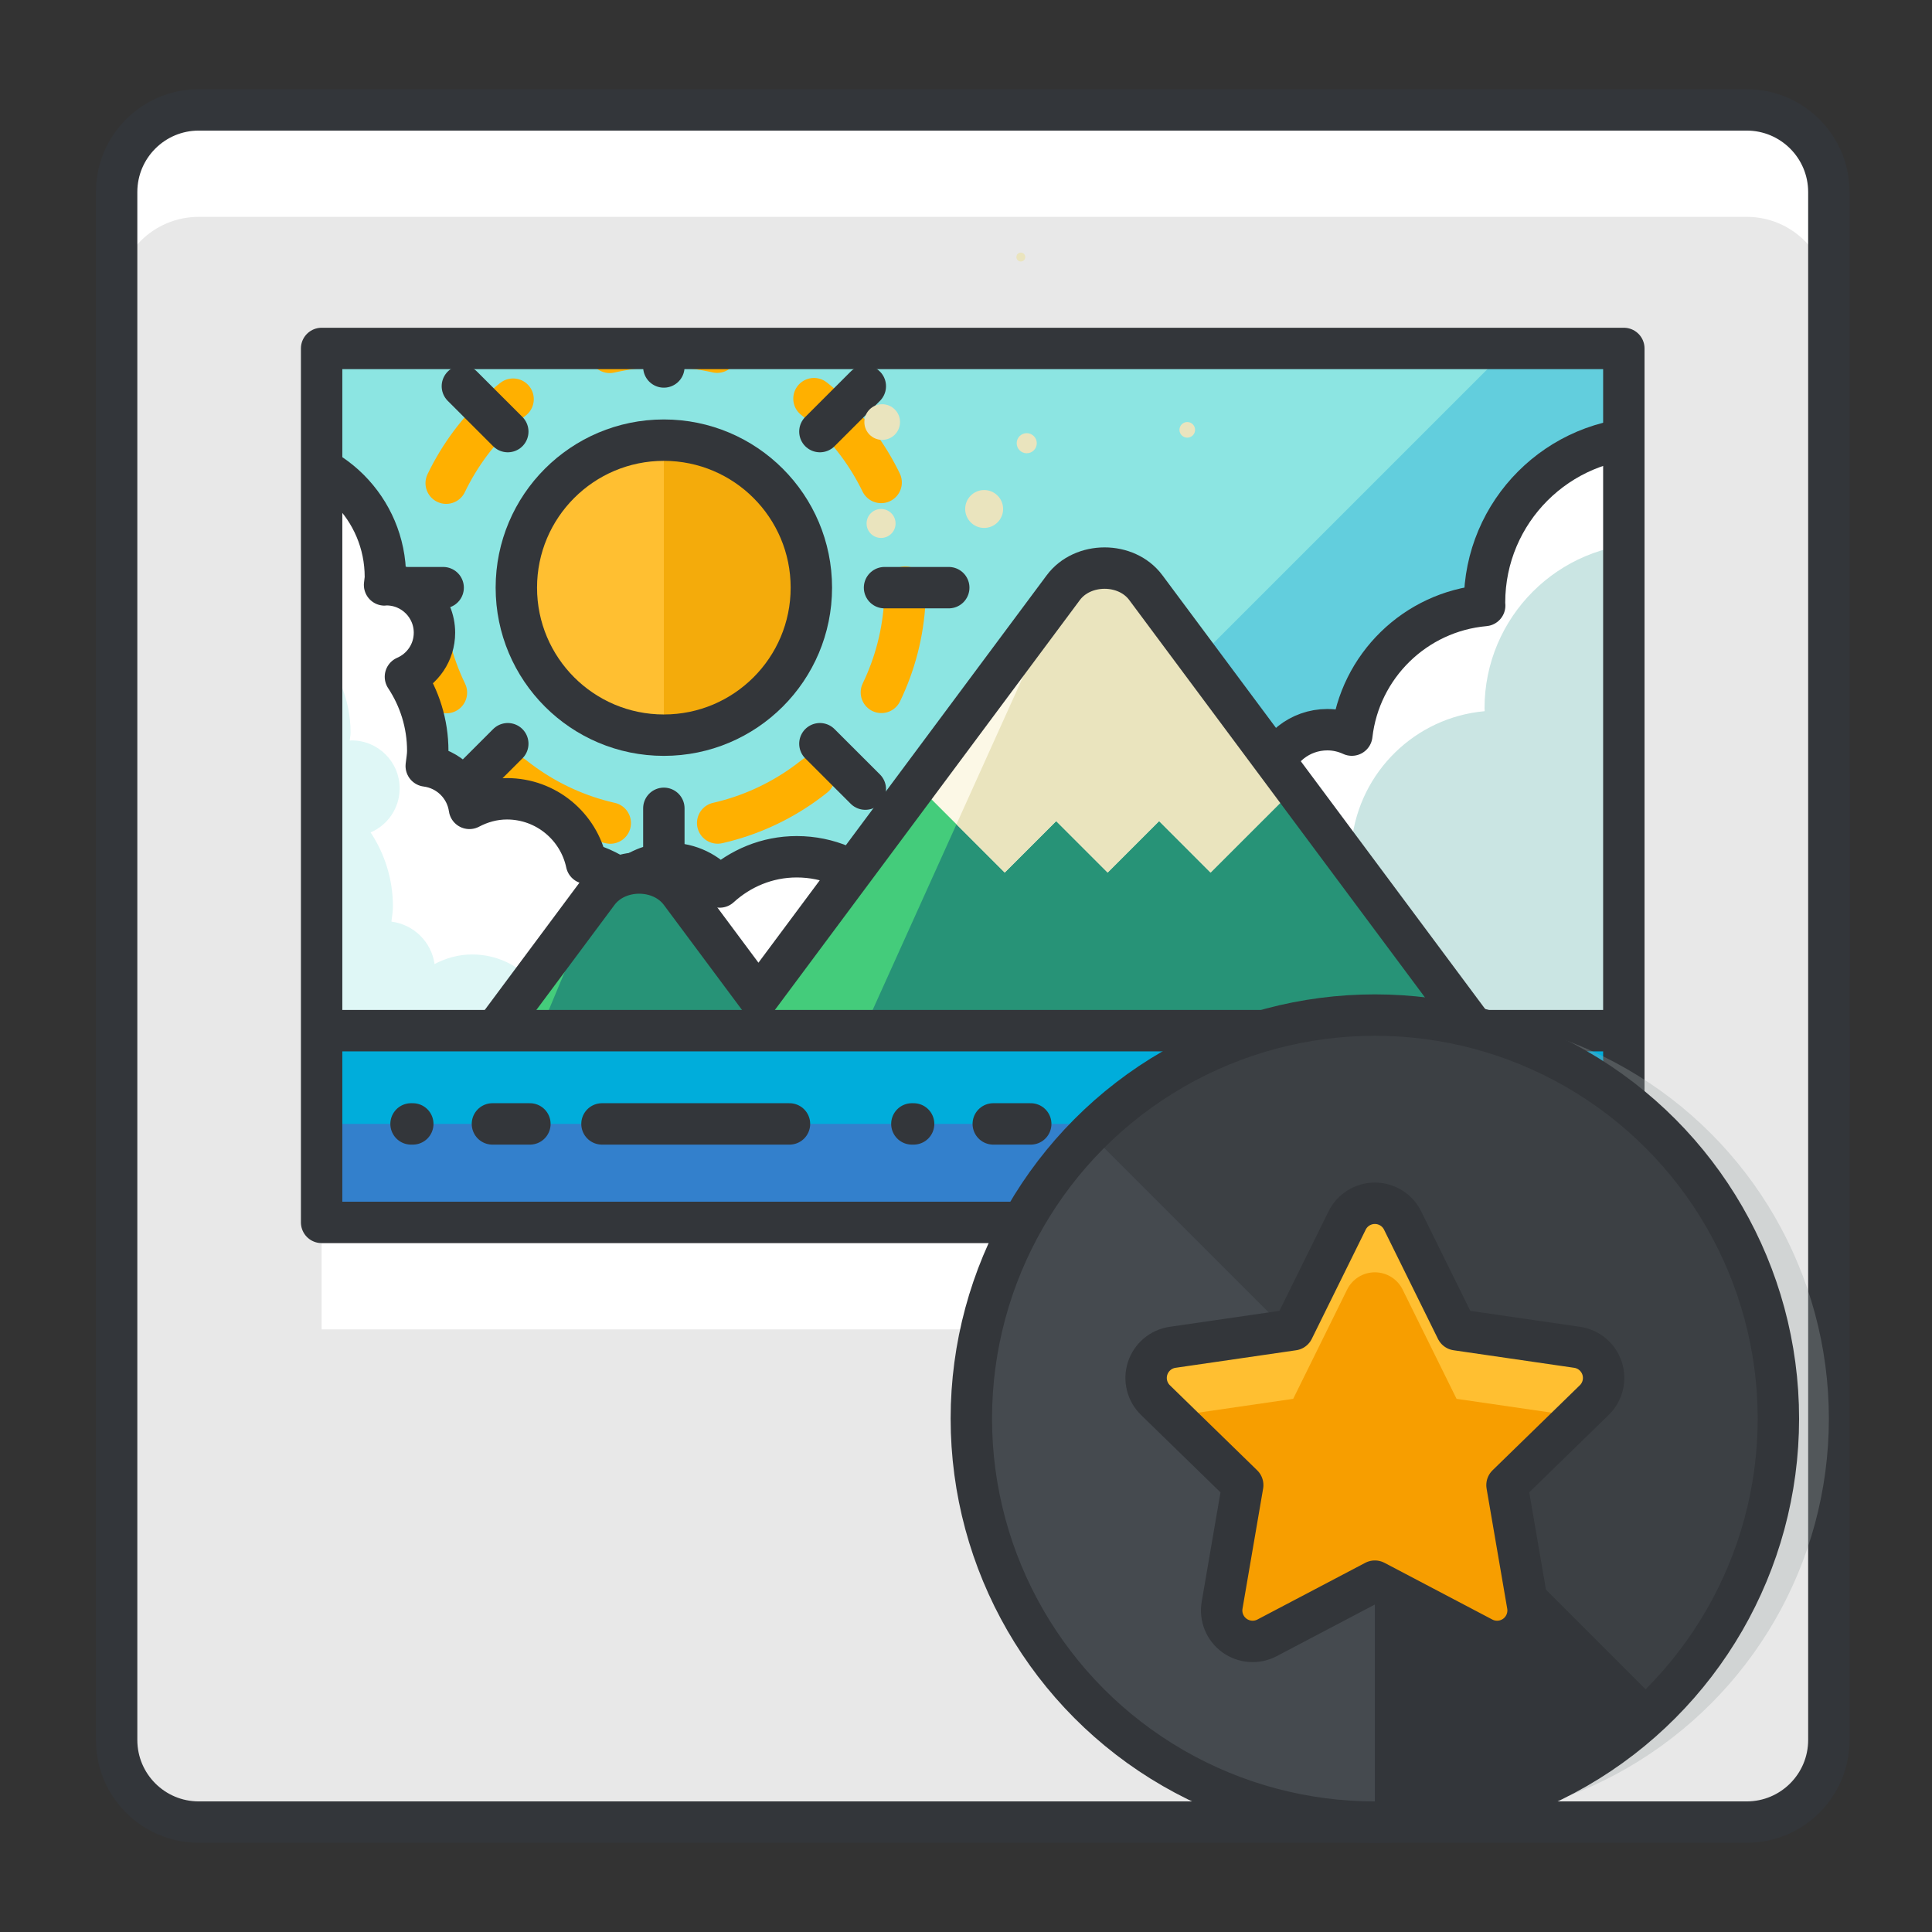 <?xml version="1.0" encoding="utf-8"?>
<!-- Generator: Adobe Illustrator 16.0.0, SVG Export Plug-In . SVG Version: 6.00 Build 0)  -->
<!DOCTYPE svg PUBLIC "-//W3C//DTD SVG 1.1//EN" "http://www.w3.org/Graphics/SVG/1.1/DTD/svg11.dtd">
<svg version="1.1" id="Layer_1" xmlns="http://www.w3.org/2000/svg" xmlns:xlink="http://www.w3.org/1999/xlink" x="0px" y="0px"
	 width="140px" height="140px" viewBox="0 0 140 140" style="enable-background:new 0 0 140 140;" xml:space="preserve">
<rect x="0" y="0" width="140" height="140" fill="#333333" stroke="none"/>
<style type="text/css">
<![CDATA[
	.st0{fill:#7A62F4;}
	.st1{fill:#7A8A91;}
	.st2{fill:#AA3154;}
	.st3{fill:#474B4F;}
	.st4{fill:#474C51;}
	.st5{fill:#477184;}
	.st6{fill:#AA8D5E;}
	.st7{fill:#AAF789;}
	.st8{fill:#7BE6FF;}
	.st9{fill:#7C66D8;}
	.st10{fill:#7CC0D8;}
	.st11{fill:#495359;}
	.st12{fill:#49DB7A;}
	.st13{fill:#49E500;}
	.st14{fill:#7DA8AA;}
	
		.st15{fill:none;stroke:#7C9199;stroke-width:3;stroke-linecap:round;stroke-linejoin:round;stroke-miterlimit:10;stroke-dasharray:5;}
	.st16{fill:#AD9F7F;}
	.st17{fill:none;stroke:#D3ECEF;stroke-linecap:round;stroke-linejoin:round;stroke-miterlimit:10;}
	.st18{fill:none;stroke:#C42323;stroke-width:3;stroke-linecap:round;stroke-linejoin:round;stroke-miterlimit:10;}
	.st19{fill:#AE52FF;}
	.st20{fill:#10DEF9;}
	.st21{fill:none;stroke:#267DC4;stroke-width:3;stroke-linecap:round;stroke-linejoin:round;stroke-miterlimit:10;}
	.st22{fill:#1162BA;}
	.st23{fill:#E02F2F;}
	.st24{fill:#E05368;}
	.st25{fill:#AFBFCE;}
	.st26{fill:#AFC8DD;}
	.st27{fill:#E0CC77;}
	.st28{fill:#1247B2;}
	.st29{fill:#E0DECE;}
	.st30{fill:#E0FF9C;}
	.st31{fill:none;stroke:#E21A32;stroke-linecap:round;stroke-linejoin:round;stroke-miterlimit:10;}
	.st32{fill:#13D626;}
	.st33{fill:#E2823B;}
	.st34{fill:#1462EF;}
	.st35{fill:#14B0ED;}
	.st36{fill:#1576EA;}
	.st37{fill:#15BDFF;}
	.st38{fill:#1613A5;}
	.st39{fill:#4A5056;}
	.st40{fill:#E55166;}
	.st41{fill:#E55A6B;}
	.st42{fill:#E56171;}
	.st43{fill:none;stroke:#79CC7E;stroke-width:2;stroke-linecap:round;stroke-linejoin:round;stroke-miterlimit:10;}
	.st44{fill:#4B6466;}
	.st45{opacity:0.4;fill:#79CC7E;}
	.st46{fill:#E6F1F4;}
	.st47{fill:#E6F2FC;}
	.st48{fill:#4C6362;}
	.st49{fill:#18AA67;}
	.st50{fill:#4D4D91;}
	.st51{fill:#4D575B;}
	.st52{fill:#E88E0C;}
	.st53{fill:#4DADCE;}
	.st54{fill:#E8E8E8;}
	.st55{opacity:0.3;fill:#9AA5A4;}
	.st56{fill:#80C3FF;}
	.st57{fill:#B066FF;}
	.st58{fill:#818F91;}
	.st59{fill:#B0D1D6;}
	.st60{fill:#B1DBDD;}
	.st61{fill:#B2104E;}
	.st62{fill:none;stroke:#FCFAE8;stroke-width:3;stroke-linecap:round;stroke-linejoin:round;stroke-miterlimit:10;}
	.st63{fill:#B2D1C7;}
	.st64{fill:#83ED3E;}
	.st65{fill:#83ED88;}
	.st66{fill:#8461BC;}
	.st67{fill:#84692C;}
	.st68{fill:#B3C9E2;}
	.st69{fill:none;stroke:#ED8700;stroke-width:3;stroke-linecap:round;stroke-linejoin:round;}
	.st70{fill:none;stroke:#64E2DC;stroke-width:3;stroke-linecap:round;stroke-linejoin:round;stroke-miterlimit:10;}
	.st71{fill:none;stroke:#33363A;stroke-width:3;stroke-linecap:round;stroke-linejoin:round;stroke-miterlimit:10;}
	.st72{fill:none;stroke:#33363A;stroke-width:4;stroke-linecap:round;stroke-linejoin:round;stroke-miterlimit:10;}
	.st73{fill:#85A7A8;}
	.st74{fill:#85C606;}
	.st75{fill:none;stroke:#33363A;stroke-width:5;stroke-linecap:round;stroke-linejoin:round;stroke-miterlimit:10;}
	.st76{fill:#86B2A2;}
	.st77{fill:#EA3D6A;}
	.st78{fill:#875835;}
	.st79{fill:#EA9706;}
	.st80{fill:#1C19AF;}
	.st81{fill:#EAAA0A;}
	.st82{fill:#EABC73;}
	.st83{fill:#EADFB2;}
	.st84{fill:#EAE4BE;}
	.st85{fill:#EAF2F9;}
	.st86{fill:#B7883D;}
	.st87{fill:#1CE5C3;}
	.st88{fill:#1CE8E3;}
	.st89{fill:#B7F467;}
	.st90{fill:none;stroke:#36B0CC;stroke-width:3;stroke-linecap:round;stroke-linejoin:round;stroke-miterlimit:10;}
	.st91{fill:#EBEDD3;}
	.st92{fill:none;stroke:#FFB000;stroke-width:3;stroke-linecap:round;stroke-linejoin:round;stroke-dasharray:8.275,8.275;}
	.st93{fill:#1DA834;}
	.st94{fill:#1DC8CC;}
	.st95{fill:#8957CE;}
	.st96{fill:#B8D3D1;}
	.st97{fill:#89A3A3;}
	.st98{fill:#1E91F9;}
	.st99{fill:#B969FF;}
	.st100{fill:#1EA6E2;}
	.st101{fill:#FFFFFF;stroke:#FFFFFF;stroke-width:2;stroke-linecap:round;stroke-linejoin:round;stroke-miterlimit:10;}
	.st102{fill:#ED4706;}
	.st103{fill:#EDA411;}
	.st104{fill:#EDDE88;}
	.st105{fill:#EDF4F4;}
	.st106{fill:#5050E2;}
	.st107{fill:#1FADE5;}
	.st108{enable-background:new    ;}
	.st109{fill:#EF4D4D;}
	.st110{fill:#EF6F7B;}
	.st111{fill:#EF9681;}
	.st112{fill:#EFA37D;}
	.st113{fill:#EFB289;}
	.st114{fill:#EFBD59;}
	.st115{fill:#EFCA0F;}
	.st116{fill:#EFEFDF;}
	.st117{fill:#526163;}
	.st118{fill:#529E54;}
	.st119{fill:#52C408;}
	.st120{fill:#5351B7;}
	.st121{fill:none;stroke:#EBEDD3;stroke-linecap:round;stroke-linejoin:round;stroke-miterlimit:10;}
	.st122{fill:#555D60;}
	.st123{fill:#55DBFF;}
	.st124{fill:none;stroke:#FFEF5A;stroke-width:2;stroke-linecap:round;stroke-linejoin:round;stroke-miterlimit:10;}
	.st125{fill:none;stroke:#FFEF5A;stroke-width:4;stroke-linecap:round;stroke-linejoin:round;stroke-miterlimit:10;}
	.st126{fill:none;stroke:#536B7C;stroke-width:3;stroke-linecap:round;stroke-linejoin:round;stroke-miterlimit:10;}
	.st127{fill:#8A9199;}
	.st128{fill:#8A998A;}
	.st129{fill:#8CE5E2;}
	.st130{fill:#BC3150;}
	.st131{fill:#595F66;}
	.st132{fill:#BC8B4B;}
	.st133{fill:#8DABC9;}
	.st134{fill:#8E7EED;}
	.st135{fill:#8EC1C1;}
	.st136{fill:#20BCF2;}
	.st137{fill:#8F56D8;}
	.st138{fill:#BEDD05;}
	.st139{fill:none;stroke:#EAD7FF;stroke-width:3;stroke-linecap:round;stroke-linejoin:round;stroke-miterlimit:10;}
	.st140{fill:#2178F7;}
	.st141{fill:#219B1E;}
	.st142{fill:#BF76FF;}
	.st143{fill:none;stroke:#88CCFF;stroke-width:3;stroke-linecap:round;stroke-linejoin:round;stroke-miterlimit:10;}
	.st144{fill:#22A1EF;}
	.st145{fill:#237AF9;}
	.st146{fill:#F2790C;}
	.st147{fill:#246DED;}
	.st148{fill:#F3FAFF;}
	.st149{fill:#25C10A;}
	.st150{fill:#F42535;}
	.st151{fill:#F4921E;}
	.st152{fill:#F4AB0B;}
	.st153{fill:#F4F3E9;}
	.st154{fill:#5A5F63;}
	.st155{fill:#26A3F7;}
	.st156{fill:#F5FEFF;}
	.st157{fill:#277AF4;}
	.st158{fill:#2792F4;}
	.st159{fill:#279377;}
	.st160{fill:#27C927;}
	.st161{fill:#5C2DE0;}
	.st162{fill:#F7441C;}
	.st163{fill:#F7910B;}
	.st164{fill:#F79E00;}
	.st165{fill:none;stroke:#FFB000;stroke-width:3;stroke-linecap:round;stroke-linejoin:round;}
	.st166{fill:#5D3EDD;}
	.st167{fill:#29CDFF;}
	.st168{fill:#5E6870;}
	.st169{fill:#F9A858;}
	.st170{fill:#F9C19B;}
	.st171{fill:#F9E446;}
	.st172{fill:#5F666B;}
	.st173{fill:#5FCE96;}
	.st174{fill:#90B2B1;}
	.st175{fill:#91EA57;}
	.st176{fill:#C11E5C;}
	.st177{fill:#C14830;}
	.st178{fill:#C17E25;}
	.st179{fill:#C1B995;}
	.st180{fill:#C1BFA7;}
	.st181{fill:none;stroke:#F9EF95;stroke-width:3;stroke-linecap:round;stroke-linejoin:round;stroke-miterlimit:10;}
	.st182{fill:#92E0FF;}
	.st183{fill:#92FC6B;}
	.st184{fill:#C28AE2;}
	.st185{fill:#939DA3;}
	.st186{fill:#C3D8D6;}
	.st187{fill:#C3DFE0;}
	.st188{fill:#C42323;}
	.st189{fill:#C4415B;}
	.st190{fill:#C480FF;}
	.st191{fill:#95AF68;}
	.st192{fill:#2A8BF4;}
	.st193{fill:#2AAD2A;}
	.st194{fill:#C5E3EA;}
	.st195{fill:#C63C4D;}
	.st196{fill:#C67A6D;}
	.st197{fill:#C6BA9B;}
	.st198{fill:#FC4259;}
	.st199{fill:#FC90A2;}
	.st200{fill:#C8DBDB;}
	.st201{fill:#FCC322;}
	.st202{fill:#FCDECA;}
	.st203{fill:#FCF8E6;}
	.st204{fill:#2E6ECC;}
	.st205{fill:#FCFCB9;}
	.st206{fill:none;stroke:#FFB000;stroke-width:3;stroke-linecap:round;stroke-linejoin:round;stroke-dasharray:8.028,8.028;}
	.st207{fill:#C9E1F2;}
	.st208{fill:#FDFFFF;}
	.st209{fill:#FF315D;}
	.st210{fill:#FF3636;}
	.st211{fill:#FF4800;}
	.st212{fill:#FF502E;}
	.st213{fill:#FF5B00;}
	.st214{fill:#FF647E;}
	.st215{fill:#FF6B06;}
	.st216{fill:#FF7639;}
	.st217{fill:#FF7892;}
	.st218{fill:#FF7900;}
	.st219{fill:#FF8103;}
	.st220{fill:#FF8500;}
	.st221{fill:#FF9100;}
	.st222{fill:#FF9700;}
	.st223{fill:#FF9E12;}
	.st224{fill:#61BBFF;}
	.st225{fill:#FFA300;}
	.st226{fill:#FFAA00;}
	.st227{fill:#FFABBF;}
	.st228{fill:#FFB000;}
	.st229{fill:#FFB206;}
	.st230{fill:#FFBC00;}
	.st231{fill:#FFBF31;}
	.st232{fill:#FFC1AE;}
	.st233{fill:#FFC200;}
	.st234{fill:#FFC757;}
	.st235{fill:#FFC817;}
	.st236{fill:#FFCE00;}
	.st237{fill:#FFD243;}
	.st238{fill:#FFD400;}
	.st239{fill:#FFD833;}
	.st240{fill:#FFD9C0;}
	.st241{fill:#FFDC10;}
	.st242{fill:#FFDE52;}
	.st243{fill:#FFE108;}
	.st244{fill:#FFE10B;}
	.st245{fill:#FFE31A;}
	.st246{fill:#FFE448;}
	.st247{fill:#FFE8C2;}
	.st248{fill:#FFE98F;}
	.st249{fill:#FFEB5A;}
	.st250{fill:#FFEDA1;}
	.st251{fill:#FFF19C;}
	.st252{fill:#FFF6E1;}
	.st253{fill:#FFF87B;}
	.st254{fill:#FFF8C7;}
	.st255{fill:#FFFCEE;}
	.st256{fill:#FFFFFF;}
	.st257{fill:#62CEDD;}
	.st258{fill:#636E72;}
	.st259{fill:none;stroke:#DDAC24;stroke-width:2;stroke-linecap:round;stroke-linejoin:round;stroke-miterlimit:10;}
	.st260{fill:#64BDFF;}
	.st261{fill:#64E2DC;}
	.st262{fill:none;stroke:#33363A;stroke-linecap:round;stroke-linejoin:round;stroke-miterlimit:10;}
	.st263{fill:#66797F;}
	.st264{fill:none;stroke:#EBC0F9;stroke-width:3;stroke-linecap:round;stroke-linejoin:round;stroke-miterlimit:10;}
	.st265{fill:#9AC1C1;}
	.st266{fill:#676E72;}
	.st267{fill:#677F7F;}
	.st268{fill:#678B99;}
	.st269{fill:#9B0751;}
	.st270{fill:#9B6743;}
	.st271{fill:#9B7335;}
	.st272{fill:none;stroke:#E0FF9C;stroke-width:3;stroke-linecap:round;stroke-linejoin:round;stroke-miterlimit:10;}
	.st273{fill:#CAD7E5;}
	.st274{fill:#CAE5E3;}
	.st275{fill:none;stroke:#FFD815;stroke-width:3;stroke-linecap:round;stroke-linejoin:round;stroke-miterlimit:10;}
	.st276{fill:none;stroke:#64C0F9;stroke-width:3;stroke-linecap:round;stroke-linejoin:round;stroke-miterlimit:10;}
	.st277{fill:#68B6DD;}
	.st278{fill:#CC445B;}
	.st279{fill:none;stroke:#66A8F7;stroke-width:3;stroke-linecap:round;stroke-linejoin:round;stroke-miterlimit:10;}
	.st280{fill:#9D67C1;}
	.st281{fill:#CCFFFF;}
	.st282{fill:#9DC0C4;}
	.st283{fill:#9E2323;}
	.st284{fill:#9E45DD;}
	.st285{fill:#CDDEE0;}
	.st286{fill:#309FD6;}
	.st287{fill:none;stroke:#ED8700;stroke-width:3;stroke-linecap:round;stroke-linejoin:round;stroke-dasharray:7.704,7.704;}
	.st288{fill:#CE4313;}
	.st289{fill:#CEA255;}
	.st290{fill:#9FC1B5;}
	.st291{fill:#3131DD;}
	.st292{fill:#33363A;}
	.st293{fill:#334746;}
	.st294{fill:#3380CC;}
	.st295{fill:#34C166;}
	.st296{fill:#363B3F;}
	.st297{fill:#6A797C;}
	.st298{fill:#33363A;stroke:#33363A;stroke-width:3;stroke-linecap:round;stroke-linejoin:round;stroke-miterlimit:10;}
	.st299{fill:#6C85FF;}
	.st300{opacity:0.2;fill:#3C8DA0;}
	.st301{fill:none;stroke:#5F6266;stroke-width:3;stroke-linecap:round;stroke-linejoin:round;stroke-miterlimit:10;}
	.st302{fill:#00ADDB;}
	.st303{fill:#6F898C;}
	.st304{fill:#6FAF00;}
	.st305{fill:#D0D8CA;}
	.st306{fill:#D0E0EA;}
	.st307{fill:#D0E2F4;}
	.st308{fill:none;stroke:#FFB000;stroke-width:3;stroke-linecap:round;stroke-linejoin:round;stroke-dasharray:7.848,7.848;}
	.st309{fill:none;stroke:#33363A;stroke-width:10;stroke-linecap:round;stroke-linejoin:round;stroke-miterlimit:10;}
	.st310{fill:#04968E;}
	.st311{fill:#D30B49;}
	.st312{fill:#D31818;}
	.st313{fill:#D34624;}
	.st314{fill:#D39F1E;}
	.st315{fill:#D3D1C1;}
	.st316{fill:#D3DADD;}
	.st317{fill:#D3E5EA;}
	.st318{fill:#055E6D;}
	.st319{fill:#059CE8;}
	.st320{fill:#064E7F;}
	.st321{fill:#066782;}
	.st322{fill:#07563C;}
	.st323{fill:#D5E2CC;}
	.st324{fill:#3B4244;}
	.st325{fill:#D60024;}
	.st326{fill:#D6702B;}
	.st327{fill:#D68967;}
	.st328{fill:#D6A545;}
	.st329{fill:#D6CB9D;}
	.st330{fill:#3C4044;}
	.st331{fill:#08BC26;}
	.st332{fill:#097F2A;}
	.st333{fill:none;stroke:#FFAB94;stroke-width:4;stroke-linecap:round;stroke-linejoin:round;stroke-miterlimit:10;}
	.st334{fill:#3D5957;}
	.st335{fill:#3D99F4;}
	.st336{fill:#D8235F;}
	.st337{fill:#D83055;}
	.st338{fill:#D83563;}
	.st339{fill:#D83705;}
	.st340{fill:#D8533D;}
	.st341{fill:#D8D7C0;}
	.st342{fill:#3E9FF7;}
	.st343{fill:#D9F0F4;}
	.st344{fill:#705622;}
	.st345{fill:#70D63A;}
	.st346{fill:#A03F25;}
	.st347{fill:#A07F3C;}
	.st348{opacity:0.6;fill:#2670BF;}
	.st349{fill:#A0BAB9;}
	.st350{fill:#A197FC;}
	.st351{fill:#727B84;}
	.st352{fill:#A1C6C6;}
	.st353{fill:#A23FE8;}
	.st354{fill:#737F73;}
	.st355{fill:#73F4B3;}
	.st356{fill:#A31153;}
	.st357{fill:#748C4F;}
	.st358{fill:#749997;}
	.st359{fill:#0A7BE2;}
	.st360{fill:#0A8989;}
	.st361{fill:#0A912A;}
	.st362{fill:#0A9B3D;}
	.st363{fill:#0A9DBF;}
	.st364{fill:#A53CEF;}
	.st365{fill:#0ABAEA;}
	.st366{fill:#A5BFBF;}
	.st367{fill:#7799AA;}
	.st368{fill:#77D852;}
	.st369{fill:#0C4ABA;}
	.st370{fill:#DAE5E5;}
	.st371{fill:#0CA813;}
	.st372{fill:#788E8D;}
	.st373{fill:#78CFFF;}
	.st374{fill:#A8273D;}
	.st375{fill:#79CC7E;}
	.st376{fill:#0E48DB;}
	.st377{fill:#DCE7EF;}
	.st378{fill:#0E7F24;}
	.st379{fill:#DDAC24;}
	.st380{fill:#DDC872;}
	.st381{fill:#DDE6E8;}
	.st382{fill:#404449;}
	.st383{fill:#0FA88E;}
	.st384{fill:#DEF21D;}
	.st385{fill:#4120CE;}
	.st386{fill:none;stroke:#CCB13E;stroke-width:3;stroke-linecap:round;stroke-linejoin:round;stroke-miterlimit:10;}
	.st387{fill:#41F7D4;}
	.st388{fill:#DFEDEF;}
	.st389{fill:#DFF4E9;}
	.st390{fill:#DFF7F6;}
	.st391{fill:#42E6EA;}
	.st392{fill:#43474C;}
	.st393{fill:#43B1E8;}
	.st394{fill:#44CC7B;}
	.st395{fill:#45484C;}
	.st396{fill:#454A4F;}
	.st397{fill:#45BA0F;}
	.st398{fill:#45CAFF;}
]]>
</style>
<g>
	<g>
		<g>
			<g>
				<g>
					<path class="st129" d="M14.407,128.162c-1.147,0-2.08-0.936-2.08-2.08V13.918c0-1.145,0.933-2.078,2.08-2.078H126.57
						c1.146,0,2.079,0.934,2.079,2.078v112.164c0,1.145-0.934,2.08-2.079,2.08H14.407z"/>
				</g>
				<g>
					<circle class="st231" cx="48.105" cy="42.584" r="10.689"/>
					<path class="st152" d="M48.105,31.895c5.902,0,10.689,4.785,10.689,10.689c0,5.902-4.787,10.689-10.689,10.689"/>
					<circle class="st71" cx="48.105" cy="42.584" r="10.689"/>
					<g>
						<g>
							<circle class="st308" cx="48.105" cy="42.584" r="17.491"/>
						</g>
					</g>
					<g>
						<g>
							<line class="st71" x1="48.105" y1="21.938" x2="48.105" y2="26.592"/>
							<path class="st71" d="M48.105,31.854"/>
						</g>
						<g>
							<line class="st71" x1="48.105" y1="63.229" x2="48.105" y2="58.574"/>
						</g>
					</g>
					<g>
						<g>
							<line class="st71" x1="62.704" y1="27.986" x2="59.413" y2="31.275"/>
						</g>
						<g>
							<line class="st71" x1="33.506" y1="57.182" x2="36.796" y2="53.893"/>
						</g>
					</g>
					<g>
						<g>
							<line class="st71" x1="68.75" y1="42.584" x2="64.097" y2="42.584"/>
						</g>
						<g>
							<line class="st71" x1="27.458" y1="42.584" x2="32.113" y2="42.584"/>
						</g>
					</g>
					<g>
						<g>
							<line class="st71" x1="62.704" y1="57.182" x2="59.413" y2="53.893"/>
						</g>
						<g>
							<line class="st71" x1="33.506" y1="27.986" x2="36.796" y2="31.275"/>
						</g>
					</g>
				</g>
				<path class="st257" d="M126.57,7.963c3.291,0,5.956,2.666,5.956,5.955v112.164c0,3.291-2.666,5.955-5.956,5.955H14.407
					c-3.291,0-5.956-2.664-5.956-5.955"/>
				<g>
					<path class="st256" d="M57.735,62.084c-2.157,0-4.104,0.844-5.582,2.191c-0.874-1.037-2.166-1.705-3.627-1.705
						c-1.284,0-2.445,0.512-3.302,1.34c-0.801-0.621-1.72-1.086-2.724-1.359c-0.566-2.666-2.931-4.668-5.765-4.668
						c-0.987,0-1.904,0.266-2.719,0.695c-0.233-1.609-1.511-2.865-3.129-3.072c0.04-0.365,0.11-0.723,0.11-1.096
						c0-1.986-0.601-3.828-1.618-5.369c1.237-0.533,2.104-1.76,2.104-3.193c0-1.918-1.554-3.475-3.474-3.475
						c-0.048,0-0.094,0.014-0.141,0.014c0.013-0.191,0.059-0.377,0.059-0.578c0-4.951-4.014-8.965-8.966-8.965
						c-4.953,0-8.967,4.014-8.967,8.965c0,2.797,1.306,5.264,3.31,6.908c-1.156,1.605-1.857,3.561-1.857,5.693
						c0,3.559,1.921,6.641,4.762,8.35c-1.465,2.041-2.338,4.537-2.338,7.242c0,6.869,5.57,12.438,12.441,12.438
						c4.317,0,8.116-2.199,10.346-5.539c1.129,0.629,2.407,1.018,3.789,1.018c3.644,0,6.68-2.5,7.556-5.869
						c0.174,0.02,0.342,0.053,0.521,0.053c0.361,0,0.71-0.047,1.049-0.123c0.736,3.842,4.106,6.746,8.16,6.746
						c4.597,0,8.321-3.725,8.321-8.32C66.056,65.811,62.332,62.084,57.735,62.084z"/>
					<path class="st71" d="M57.735,62.084c-2.157,0-4.104,0.844-5.582,2.191c-0.874-1.037-2.166-1.705-3.627-1.705
						c-1.284,0-2.445,0.512-3.302,1.34c-0.801-0.621-1.72-1.086-2.724-1.359c-0.566-2.666-2.931-4.668-5.765-4.668
						c-0.987,0-1.904,0.266-2.719,0.695c-0.233-1.609-1.511-2.865-3.129-3.072c0.04-0.365,0.11-0.723,0.11-1.096
						c0-1.986-0.601-3.828-1.618-5.369c1.237-0.533,2.104-1.76,2.104-3.193c0-1.918-1.554-3.475-3.474-3.475
						c-0.048,0-0.094,0.014-0.141,0.014c0.013-0.191,0.059-0.377,0.059-0.578c0-4.951-4.014-8.965-8.966-8.965
						c-4.953,0-8.967,4.014-8.967,8.965c0,2.797,1.306,5.264,3.31,6.908c-1.156,1.605-1.857,3.561-1.857,5.693
						c0,3.559,1.921,6.641,4.762,8.35c-1.465,2.041-2.338,4.537-2.338,7.242c0,6.869,5.57,12.438,12.441,12.438
						c4.317,0,8.116-2.199,10.346-5.539c1.129,0.629,2.407,1.018,3.789,1.018c3.644,0,6.68-2.5,7.556-5.869
						c0.174,0.02,0.342,0.053,0.521,0.053c0.361,0,0.71-0.047,1.049-0.123c0.736,3.842,4.106,6.746,8.16,6.746
						c4.597,0,8.321-3.725,8.321-8.32C66.056,65.811,62.332,62.084,57.735,62.084z"/>
					<path class="st256" d="M132.526,70.719V56.072c-1.32-1.582-3.032-2.824-5.02-3.516c2.437-2.189,3.98-5.355,3.98-8.891
						c0-6.602-5.353-11.953-11.957-11.953c-6.602,0-11.954,5.352-11.954,11.953c0,0.072,0.011,0.141,0.012,0.213
						c-5.035,0.449-9.057,4.393-9.629,9.391c-0.542-0.248-1.138-0.393-1.771-0.393c-2,0-3.665,1.373-4.136,3.225
						c-4.927,0.75-8.71,4.967-8.71,10.102c0,4.986,3.557,9.131,8.27,10.061c0.154,4.684,3.974,8.439,8.696,8.439
						c3.048,0,5.723-1.566,7.283-3.938c1.668,0.859,3.555,1.352,5.561,1.352c2.647,0,5.089-0.854,7.088-2.283
						c1.027,2.387,3.396,4.061,6.159,4.061c2.741,0,5.09-1.648,6.129-4.004v-5.393c-0.375-0.84-0.915-1.588-1.582-2.207
						C131.524,71.822,132.049,71.289,132.526,70.719z"/>
					<path class="st71" d="M132.526,70.719V56.072c-1.32-1.582-3.032-2.824-5.02-3.516c2.437-2.189,3.98-5.355,3.98-8.891
						c0-6.602-5.353-11.953-11.957-11.953c-6.602,0-11.954,5.352-11.954,11.953c0,0.072,0.011,0.141,0.012,0.213
						c-5.035,0.449-9.057,4.393-9.629,9.391c-0.542-0.248-1.138-0.393-1.771-0.393c-2,0-3.665,1.373-4.136,3.225
						c-4.927,0.75-8.71,4.967-8.71,10.102c0,4.986,3.557,9.131,8.27,10.061c0.154,4.684,3.974,8.439,8.696,8.439
						c3.048,0,5.723-1.566,7.283-3.938c1.668,0.859,3.555,1.352,5.561,1.352c2.647,0,5.089-0.854,7.088-2.283
						c1.027,2.387,3.396,4.061,6.159,4.061c2.741,0,5.09-1.648,6.129-4.004v-5.393c-0.375-0.84-0.915-1.588-1.582-2.207
						C131.524,71.822,132.049,71.289,132.526,70.719z"/>
				</g>
				<g>
					<path class="st390" d="M55.211,73.365c-2.156,0-4.104,0.842-5.581,2.189c-0.875-1.035-2.165-1.705-3.628-1.705
						c-1.283,0-2.443,0.512-3.302,1.34c-0.8-0.621-1.719-1.084-2.723-1.359c-0.567-2.666-2.931-4.666-5.766-4.666
						c-0.986,0-1.904,0.264-2.72,0.695c-0.232-1.611-1.51-2.867-3.127-3.074c0.04-0.363,0.109-0.721,0.109-1.096
						c0-1.986-0.6-3.828-1.617-5.369c1.236-0.533,2.104-1.758,2.104-3.191c0-1.922-1.555-3.475-3.475-3.475
						c-0.046,0-0.092,0.012-0.14,0.012c0.013-0.191,0.059-0.377,0.059-0.576c0-4.951-4.014-8.967-8.967-8.967
						s-8.966,4.016-8.966,8.967c0,2.797,1.306,5.262,3.31,6.906c-1.157,1.605-1.857,3.561-1.857,5.693
						c0,3.559,1.92,6.641,4.762,8.352c-1.465,2.041-2.339,4.537-2.339,7.242c0,6.867,5.571,12.438,12.441,12.438
						c4.317,0,8.117-2.199,10.347-5.539c1.128,0.627,2.406,1.016,3.788,1.016c3.645,0,6.679-2.498,7.556-5.869
						c0.175,0.02,0.343,0.055,0.521,0.055c0.363,0,0.71-0.049,1.049-0.123c0.737,3.84,4.106,6.744,8.16,6.744
						c4.598,0,8.32-3.725,8.32-8.32C63.531,77.09,59.809,73.365,55.211,73.365z"/>
					<path class="st274" d="M132.526,78.375V63.729c-1.32-1.582-3.032-2.824-5.02-3.518c2.437-2.188,3.98-5.354,3.98-8.889
						c0-6.602-5.353-11.953-11.957-11.953c-6.602,0-11.954,5.352-11.954,11.953c0,0.072,0.011,0.141,0.012,0.213
						c-5.035,0.447-9.057,4.391-9.629,9.391c-0.542-0.25-1.138-0.395-1.771-0.395c-2,0-3.665,1.375-4.136,3.225
						c-4.927,0.752-8.71,4.967-8.71,10.104c0,4.984,3.557,9.131,8.27,10.061c0.154,4.684,3.974,8.439,8.696,8.439
						c3.048,0,5.723-1.568,7.283-3.938c1.668,0.857,3.555,1.35,5.561,1.35c2.647,0,5.089-0.852,7.088-2.283
						c1.027,2.389,3.396,4.062,6.159,4.062c2.741,0,5.09-1.648,6.129-4.006v-5.393c-0.375-0.838-0.915-1.586-1.582-2.205
						C131.524,79.477,132.049,78.943,132.526,78.375z"/>
				</g>
				<g>
					<g>
						<path class="st394" d="M116.94,82.971h-3.856L83.03,42.582c-1.407-1.891-4.573-1.885-5.979,0L54.96,72.273l-5.652-7.596
							c-1.409-1.887-4.573-1.887-5.981,0l-13.61,18.293h-4.024c-2.059,0-3.729,1.668-3.729,3.729c0,2.059,1.67,3.729,3.729,3.729
							h4.831c0.626,0.168,1.276,0.158,1.893,0h15.512c0.283,0.064,0.56,0.133,0.846,0.133c0.321,0,0.636-0.051,0.946-0.133h10.478
							c0.311,0.082,0.627,0.133,0.952,0.133c0.281,0,0.562-0.068,0.839-0.133h48.401c0.617,0.158,1.264,0.168,1.889,0h4.662
							c2.058,0,3.728-1.67,3.728-3.729C120.668,84.639,118.998,82.971,116.94,82.971z"/>
						<path class="st159" d="M116.94,82.971h-3.856L83.03,42.582c-1.407-1.891-4.573-1.885-5.979,0L60.455,79.344L49.308,64.678
							c-1.409-1.887-4.573-1.887-5.981,0l-7.652,18.293h-9.982c-2.059,0-3.729,1.668-3.729,3.729c0,2.059,1.67,3.729,3.729,3.729
							h4.831c0.626,0.168,1.276,0.158,1.893,0h15.512c0.283,0.064,0.56,0.133,0.846,0.133c0.321,0,0.636-0.051,0.946-0.133h10.478
							c0.311,0.082,0.627,0.133,0.952,0.133c0.281,0,0.562-0.068,0.839-0.133h48.401c0.617,0.158,1.264,0.168,1.889,0h4.662
							c2.058,0,3.728-1.67,3.728-3.729C120.668,84.639,118.998,82.971,116.94,82.971z"/>
						<path class="st203" d="M83.03,42.582c-1.407-1.891-4.573-1.885-5.979,0L66.433,56.855l6.374,6.373l3.729-3.729l3.729,3.729
							l3.729-3.729l3.728,3.729l6.121-6.117L83.03,42.582z"/>
						<path class="st84" d="M72.807,63.229l3.729-3.729l3.729,3.729l3.729-3.729l3.728,3.729l6.121-6.117L83.03,42.582
							c-1.407-1.891-4.573-1.885-5.979,0L69.309,59.73L72.807,63.229z"/>
						<path class="st71" d="M116.94,82.971h-3.856L83.03,42.582c-1.407-1.891-4.573-1.885-5.979,0L54.96,72.273l-5.652-7.596
							c-1.409-1.887-4.573-1.887-5.981,0l-13.61,18.293h-4.024c-2.059,0-3.729,1.668-3.729,3.729c0,2.059,1.67,3.729,3.729,3.729
							h4.831c0.626,0.168,1.276,0.158,1.893,0h15.512c0.283,0.064,0.56,0.133,0.846,0.133c0.321,0,0.636-0.051,0.946-0.133h10.478
							c0.311,0.082,0.627,0.133,0.952,0.133c0.281,0,0.562-0.068,0.839-0.133h48.401c0.617,0.158,1.264,0.168,1.889,0h4.662
							c2.058,0,3.728-1.67,3.728-3.729C120.668,84.639,118.998,82.971,116.94,82.971z"/>
					</g>
				</g>
				<rect x="14.034" y="74.686" class="st302" width="114.06" height="24.555"/>
				<rect x="14.034" y="81.443" class="st294" width="114.06" height="24.555"/>
				<g>
					<line class="st71" x1="57.209" y1="81.443" x2="43.622" y2="81.443"/>
					<line class="st71" x1="38.399" y1="81.443" x2="35.684" y2="81.443"/>
					<line class="st71" x1="29.786" y1="81.443" x2="29.912" y2="81.443"/>
				</g>
				<g>
					<line class="st71" x1="93.501" y1="81.443" x2="79.914" y2="81.443"/>
					<line class="st71" x1="74.691" y1="81.443" x2="71.976" y2="81.443"/>
					<line class="st71" x1="66.078" y1="81.443" x2="66.204" y2="81.443"/>
				</g>
				<rect x="14.034" y="74.686" class="st71" width="114.06" height="24.555"/>
				<path class="st256" d="M126.57,7.963H14.407c-3.291,0-5.956,2.666-5.956,5.955v112.164c0,3.291,2.665,5.955,5.956,5.955H126.57
					c3.291,0,5.956-2.664,5.956-5.955V13.918C132.526,10.629,129.861,7.963,126.57,7.963z M117.669,25.25v63.33H23.306V25.25
					H117.669z"/>
				<path class="st54" d="M126.57,15.713H14.407c-3.291,0-5.956,2.666-5.956,5.955v104.414c0,3.291,2.665,5.955,5.956,5.955H126.57
					c3.291,0,5.956-2.664,5.956-5.955V21.668C132.526,18.379,129.861,15.713,126.57,15.713z M117.669,33v55.58v7.75H23.306v-7.75V33
					v-7.75h94.363V33z"/>
				<path class="st71" d="M126.57,7.963H14.407c-3.291,0-5.956,2.666-5.956,5.955v112.164c0,3.291,2.665,5.955,5.956,5.955H126.57
					c3.291,0,5.956-2.664,5.956-5.955V13.918C132.526,10.629,129.861,7.963,126.57,7.963z M117.669,25.25v63.33H23.306V25.25
					H117.669z"/>
				<circle class="st84" cx="86.034" cy="31.148" r="0.566"/>
				<circle class="st84" cx="63.927" cy="30.584" r="1.292"/>
				<circle class="st84" cx="73.974" cy="18.627" r="0.323"/>
				<path class="st84" d="M72.689,36.881c0,0.76-0.616,1.375-1.375,1.375c-0.757,0-1.373-0.615-1.373-1.375
					c0-0.756,0.615-1.371,1.373-1.371C72.073,35.51,72.689,36.125,72.689,36.881z"/>
				<path class="st84" d="M64.896,37.934c0,0.58-0.47,1.047-1.051,1.047c-0.58,0-1.049-0.467-1.049-1.047
					c0-0.582,0.469-1.051,1.049-1.051C64.427,36.883,64.896,37.352,64.896,37.934z"/>
				<circle class="st84" cx="74.401" cy="32.117" r="0.728"/>
			</g>
			<g>
				<circle class="st55" cx="103.285" cy="102.797" r="29.242"/>
				<circle class="st396" cx="99.628" cy="102.797" r="29.241"/>
				<path class="st292" d="M99.628,73.553c16.149,0,29.241,13.096,29.241,29.244c0,16.146-13.091,29.24-29.241,29.24"/>
				<path class="st330" d="M78.95,82.119c11.421-11.42,29.938-11.418,41.356,0.002c11.417,11.418,11.419,29.932,0,41.352"/>
			</g>
		</g>
		<circle class="st71" cx="99.628" cy="102.797" r="29.241"/>
	</g>
	<g>
		<path class="st231" d="M116.095,99.158c-0.264-0.812-0.965-1.404-1.811-1.527l-8.737-1.271l-3.908-7.916
			c-0.376-0.766-1.156-1.25-2.011-1.25c-0.854,0-1.634,0.484-2.011,1.25l-3.908,7.916l-8.737,1.271
			c-0.846,0.123-1.546,0.715-1.811,1.527c-0.263,0.812-0.044,1.703,0.568,2.299l6.323,6.16l-1.494,8.703
			c-0.145,0.842,0.202,1.693,0.893,2.195c0.693,0.5,1.608,0.568,2.363,0.17l7.814-4.109l7.814,4.109
			c0.329,0.174,0.687,0.258,1.044,0.258c0.465,0,0.928-0.145,1.319-0.428c0.69-0.502,1.037-1.354,0.893-2.195l-1.495-8.703
			l6.323-6.16C116.139,100.861,116.358,99.971,116.095,99.158z"/>
		<path class="st164" d="M109.204,107.617l5.107-4.975c-0.009-0.002-0.017-0.004-0.026-0.006l-8.737-1.271l-3.908-7.918
			c-0.376-0.764-1.156-1.25-2.011-1.25c-0.854,0-1.634,0.486-2.011,1.25l-3.908,7.918l-8.737,1.271
			c-0.009,0.002-0.018,0.004-0.026,0.006l5.106,4.975l-0.736,4.287l0.736,0.717l-0.955,5.566c0.105,0.119,0.221,0.232,0.354,0.328
			c0.693,0.5,1.608,0.568,2.363,0.17l7.814-4.109l7.814,4.109c0.329,0.174,0.687,0.258,1.044,0.258c0.465,0,0.928-0.145,1.319-0.428
			c0.132-0.096,0.247-0.209,0.354-0.328l-0.956-5.566l0.736-0.717L109.204,107.617z"/>
		<path class="st71" d="M116.095,99.158c-0.264-0.812-0.965-1.404-1.811-1.527l-8.737-1.271l-3.908-7.916
			c-0.376-0.766-1.156-1.25-2.011-1.25c-0.854,0-1.634,0.484-2.011,1.25l-3.908,7.916l-8.737,1.271
			c-0.846,0.123-1.546,0.715-1.811,1.527c-0.263,0.812-0.044,1.703,0.568,2.299l6.323,6.16l-1.494,8.703
			c-0.145,0.842,0.202,1.693,0.893,2.195c0.693,0.5,1.608,0.568,2.363,0.17l7.814-4.109l7.814,4.109
			c0.329,0.174,0.687,0.258,1.044,0.258c0.465,0,0.928-0.145,1.319-0.428c0.69-0.502,1.037-1.354,0.893-2.195l-1.495-8.703
			l6.323-6.16C116.139,100.861,116.358,99.971,116.095,99.158z"/>
	</g>
</g>
</svg>
